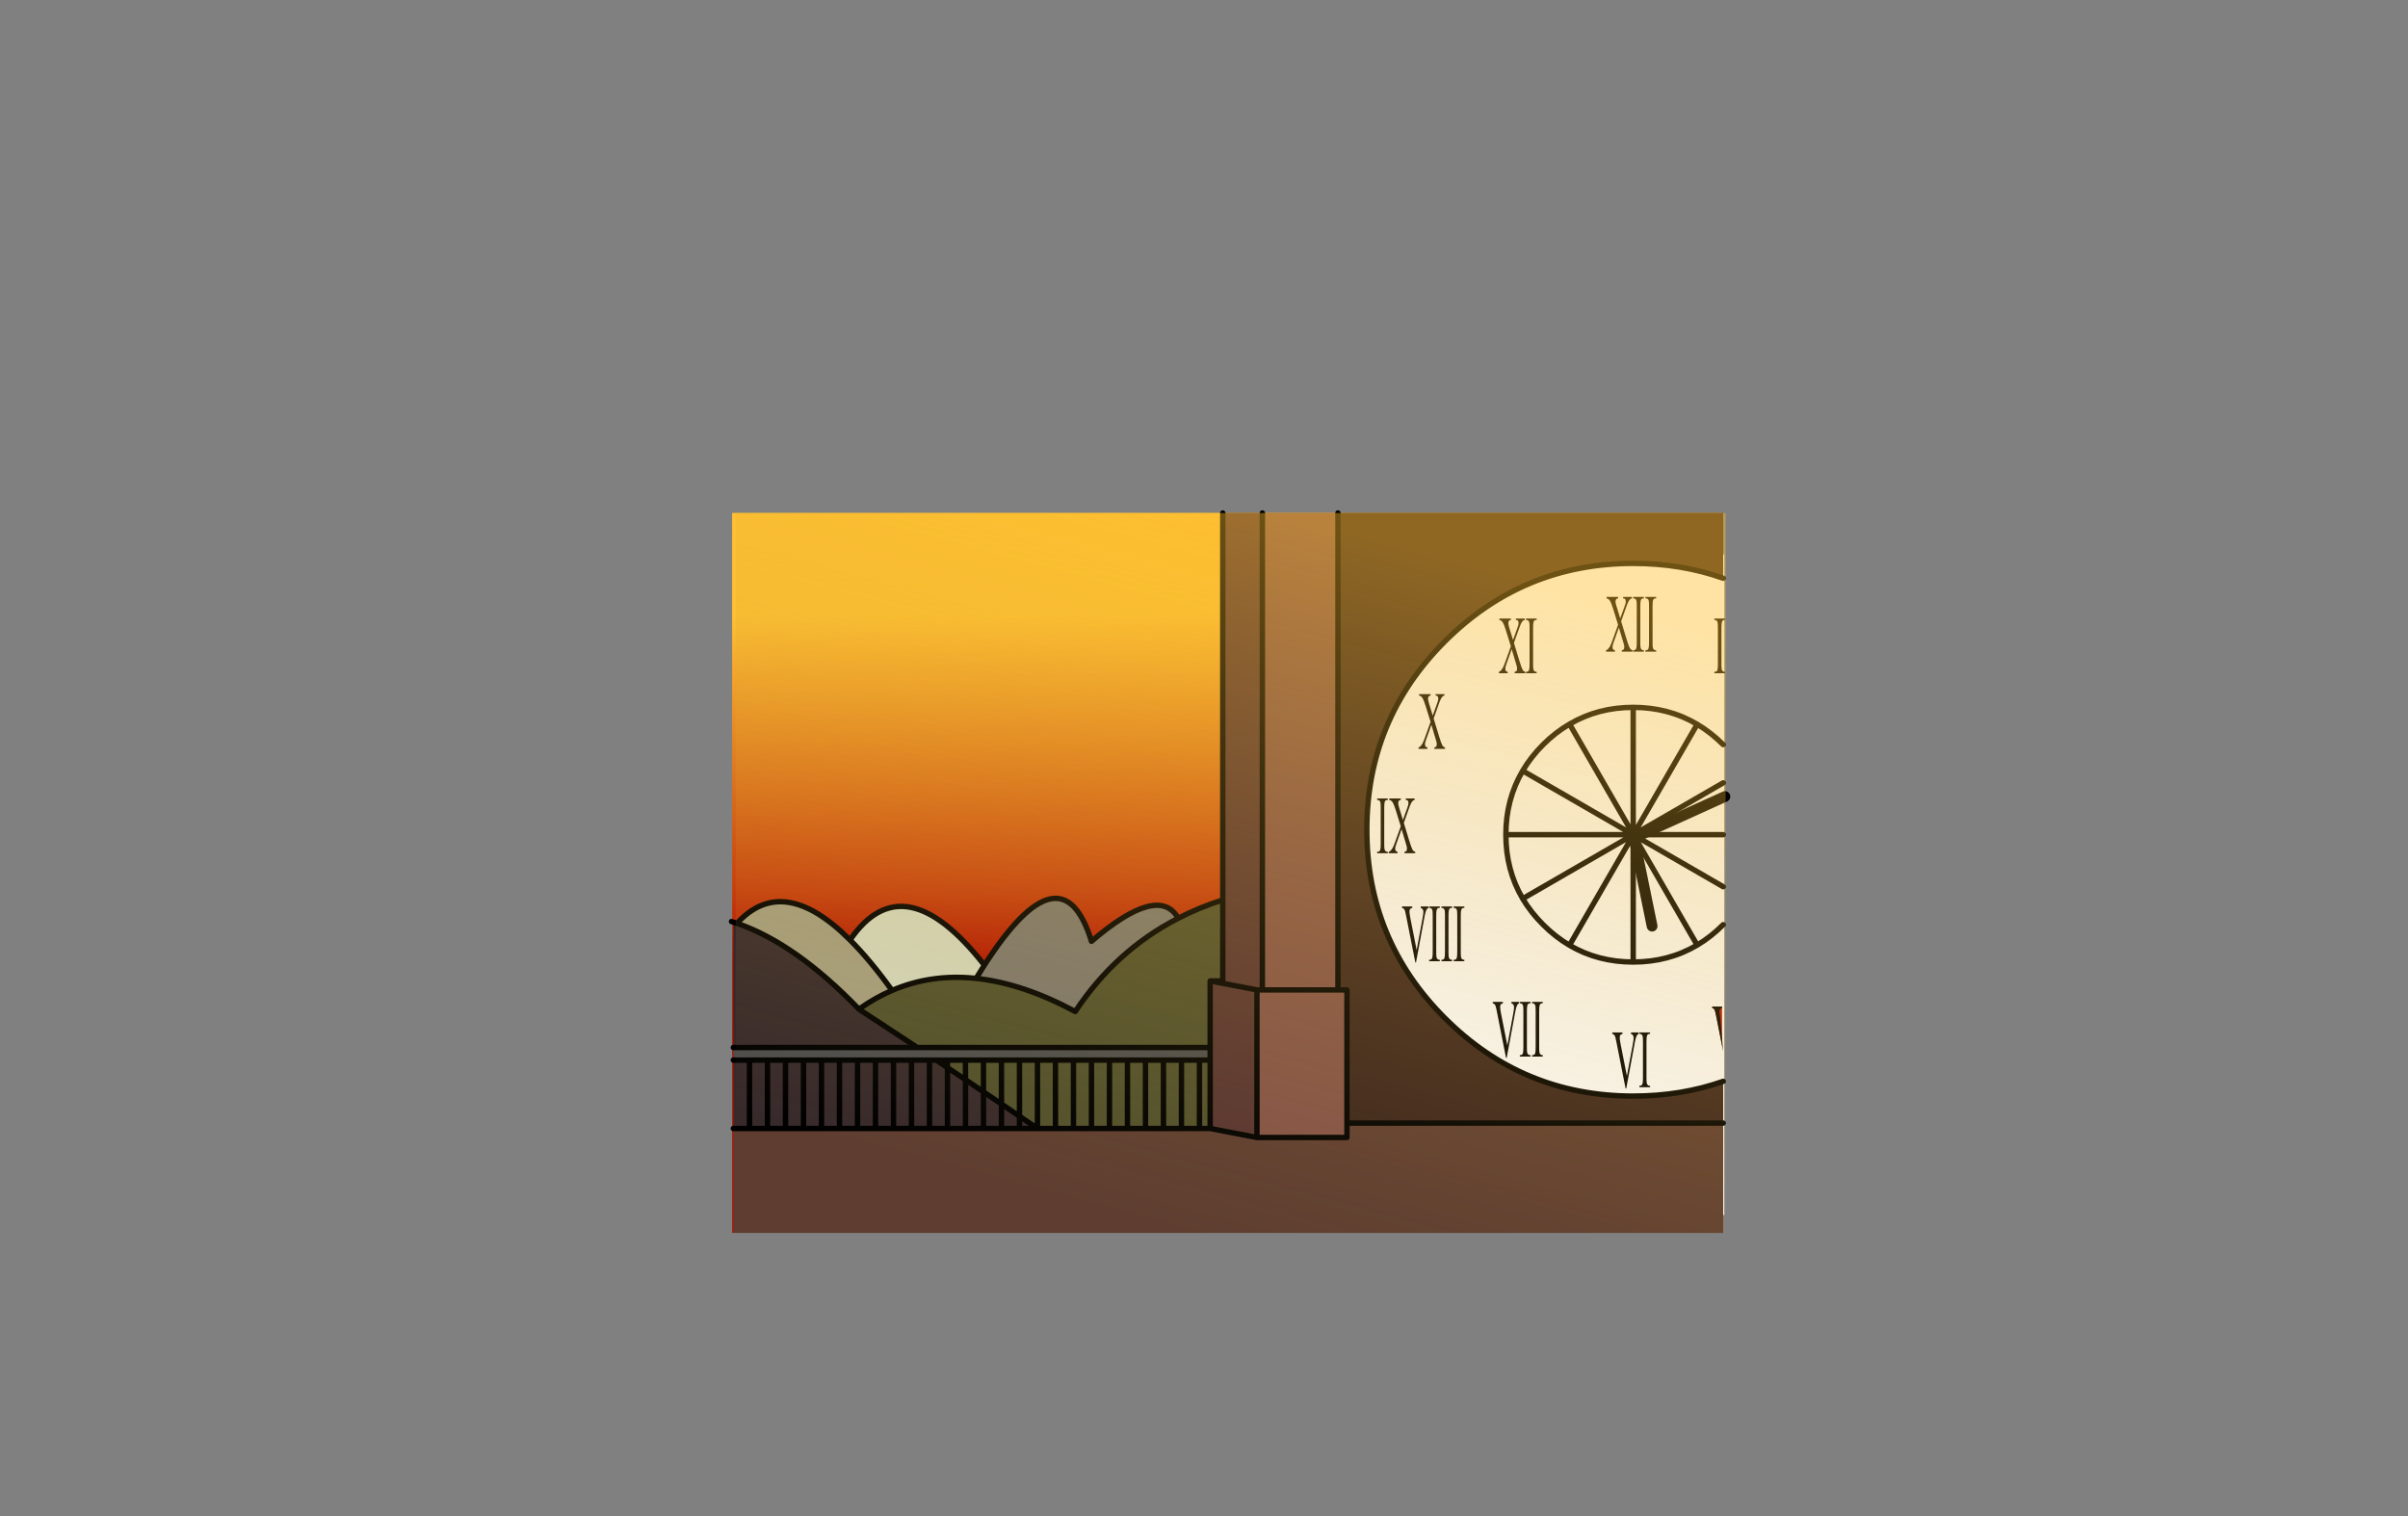 <?xml version="1.0" encoding="UTF-8" standalone="no"?>
<svg xmlns:xlink="http://www.w3.org/1999/xlink" height="842.55px" width="1337.95px" xmlns="http://www.w3.org/2000/svg">
  <rect width="100%" height="100%" fill="#808080" stroke="none"/>
  <g transform="matrix(1, 0, 0, 1, 407.45, 285.05)">
    <use height="4.5" transform="matrix(5.487, 0.0, 0.0, 81.567, 3.288, 23.017)" width="99.75" xlink:href="#shape0"/>
    <use height="400.05" transform="matrix(1.0, 0.0, 0.0, 1.0, -0.65, -0.05)" width="550.0" xlink:href="#shape1"/>
    <use height="401.5" transform="matrix(1.0, 0.0, 0.0, 1.0, -2.5, -1.5)" width="554.0" xlink:href="#shape2"/>
    <use height="15.6" transform="matrix(1.074, 0.0, 0.0, 2.362, 357.745, 154.451)" width="31.75" xlink:href="#text0"/>
    <use height="15.6" transform="matrix(1.074, 0.0, 0.0, 2.362, 485.038, 42.451)" width="38.4" xlink:href="#text1"/>
    <use height="15.6" transform="matrix(1.074, 0.0, 0.0, 2.362, 425.422, 54.451)" width="32.05" xlink:href="#text2"/>
    <use height="15.6" transform="matrix(1.074, 0.0, 0.0, 2.362, 380.86, 96.451)" width="25.7" xlink:href="#text3"/>
    <use height="15.9" transform="matrix(1.074, 0.0, 0.0, 2.362, 371.6, 214.451)" width="44.75" xlink:href="#text4"/>
    <use height="15.9" transform="matrix(1.074, 0.0, 0.0, 2.362, 422.038, 267.451)" width="38.4" xlink:href="#text5"/>
    <use height="15.9" transform="matrix(1.074, 0.0, 0.0, 2.362, 488.422, 284.451)" width="32.05" xlink:href="#text6"/>
    <use height="15.6" transform="matrix(1.074, 0.0, 0.0, 2.362, 545.104, 54.451)" width="18.05" xlink:href="#text7"/>
    <use height="400.0" transform="matrix(1.0, 0.0, 0.0, 1.0, 1.35, 0.0)" width="552.6" xlink:href="#shape3"/>
  </g>
  <defs>
    <g id="shape0" transform="matrix(1, 0, 0, 1, 49.85, -2.5)">
      <path d="M49.9 7.0 L-49.85 7.0 -49.85 2.5 49.9 2.5 49.9 7.0" fill="#ffffff" fill-rule="evenodd" stroke="none"/>
    </g>
    <g id="shape1" transform="matrix(1, 0, 0, 1, 277.0, 200.05)">
      <path d="M273.0 200.0 L-277.0 200.0 -277.0 -200.05 273.0 -200.05 273.0 200.0" fill="url(#gradient0)" fill-rule="evenodd" stroke="none"/>
    </g>
    <linearGradient gradientTransform="matrix(0.0, 0.151, -0.26, 0.0, 265.15, -74.0)" gradientUnits="userSpaceOnUse" id="gradient0" spreadMethod="pad" x1="-819.2" x2="819.2">
      <stop offset="0.22" stop-color="#ffc133"/>
      <stop offset="0.839" stop-color="#c63e0d"/>
      <stop offset="1.0" stop-color="#b31300"/>
    </linearGradient>
    <g id="shape2" transform="matrix(1, 0, 0, 1, 278.85, 201.5)">
      <path d="M17.6 -200.0 L59.6 -200.0 59.6 65.0 61.6 65.0 64.6 65.0 64.6 139.0 64.6 147.0 14.6 147.0 14.6 65.0 17.6 65.0 59.6 65.0 17.6 65.0 17.6 -200.0" fill="#845348" fill-rule="evenodd" stroke="none"/>
      <path d="M273.65 -163.75 L273.65 -71.3 273.65 -50.05 273.65 -21.25 273.65 7.65 273.65 28.75 273.65 74.25 273.05 74.25 267.55 74.25 267.55 75.05 Q268.15 75.15 268.5 75.55 L269.1 76.6 269.65 79.0 273.65 99.15 273.65 115.8 Q250.35 124.0 223.65 124.0 162.35 124.0 119.0 80.65 75.65 37.3 75.65 -24.0 75.65 -85.3 119.0 -128.65 162.35 -172.0 223.65 -172.0 250.35 -172.0 273.65 -163.75 M273.65 -71.3 Q266.9 -78.05 259.2 -82.6 243.35 -92.0 223.65 -92.0 204.05 -92.0 188.3 -82.7 180.45 -78.15 173.6 -71.3 166.8 -64.5 162.25 -56.75 152.9 -40.9 152.9 -21.25 152.9 -1.55 162.25 14.3 166.8 21.95 173.6 28.75 180.45 35.6 188.25 40.2 204.05 49.5 223.65 49.5 243.35 49.5 259.2 40.1 266.9 35.55 273.65 28.75 266.9 35.55 259.2 40.1 243.35 49.5 223.65 49.5 204.05 49.5 188.25 40.2 180.45 35.6 173.6 28.75 166.8 21.95 162.25 14.3 152.9 -1.55 152.9 -21.25 152.9 -40.9 162.25 -56.75 166.8 -64.5 173.6 -71.3 180.45 -78.15 188.3 -82.7 204.05 -92.0 223.65 -92.0 243.35 -92.0 259.2 -82.6 266.9 -78.05 273.65 -71.3 M223.75 -21.25 L223.8 -21.35 223.65 -21.45 223.6 -21.3 223.65 -21.25 223.65 -21.2 223.6 -21.15 223.65 -21.05 223.75 -21.2 223.8 -21.15 223.8 -21.25 223.75 -21.25 M273.65 -50.05 L223.8 -21.25 273.65 -50.05 M188.3 -82.7 L223.65 -21.45 188.3 -82.7 M223.65 49.5 L223.65 -21.05 223.65 49.5 M223.65 -92.0 L223.65 -21.45 223.65 -92.0 M152.9 -21.25 L223.65 -21.25 152.9 -21.25 M259.2 -82.6 L223.8 -21.35 259.2 -82.6 M273.65 -21.25 L223.8 -21.25 273.65 -21.25 M223.6 -21.3 L162.25 -56.75 223.6 -21.3 M259.2 40.1 L223.8 -21.15 273.65 7.65 223.8 -21.15 259.2 40.1 M188.25 40.2 L223.65 -21.05 188.25 40.2 M162.25 14.3 L223.6 -21.15 162.25 14.3" fill="#ffffff" fill-rule="evenodd" stroke="none"/>
      <path d="M59.6 -200.0 L273.65 -200.0 273.65 -163.75 Q250.35 -172.0 223.65 -172.0 162.35 -172.0 119.0 -128.65 75.65 -85.3 75.65 -24.0 75.65 37.3 119.0 80.65 162.35 124.0 223.65 124.0 250.35 124.0 273.65 115.8 L273.65 139.0 64.6 139.0 64.6 65.0 61.6 65.0 59.6 65.0 59.6 -200.0" fill="#3b251d" fill-rule="evenodd" stroke="none"/>
      <path d="M273.05 74.25 L273.05 75.05 Q272.1 75.25 271.85 75.75 271.55 76.25 271.55 77.05 271.55 78.15 272.0 80.45 L273.65 99.15 269.65 79.0 269.1 76.6 268.5 75.55 Q268.15 75.15 267.55 75.05 L267.55 74.25 273.05 74.25" fill="#000000" fill-rule="evenodd" stroke="none"/>
      <path d="M17.6 65.0 L14.6 65.0 14.6 147.0 -11.4 142.0 -11.4 104.0 -11.4 97.0 -11.4 60.0 -4.4 61.35 -4.4 60.0 -4.4 15.0 -4.4 -200.0 17.6 -200.0 17.6 65.0 M14.6 65.0 L-4.4 61.35 14.6 65.0" fill="#573431" fill-rule="evenodd" stroke="none"/>
      <path d="M273.65 139.0 L273.65 200.0 -276.35 200.0 -276.35 142.0 -267.35 142.0 -257.35 142.0 -247.35 142.0 -237.35 142.0 -227.35 142.0 -217.35 142.0 -207.35 142.0 -197.35 142.0 -187.35 142.0 -177.35 142.0 -167.35 142.0 -157.35 142.0 -147.35 142.0 -137.35 142.0 -127.35 142.0 -117.35 142.0 -107.35 142.0 -97.35 142.0 -87.35 142.0 -77.35 142.0 -67.35 142.0 -57.35 142.0 -47.35 142.0 -37.35 142.0 -27.35 142.0 -17.35 142.0 -11.4 142.0 14.6 147.0 64.6 147.0 64.6 139.0 273.65 139.0" fill="#5f3e31" fill-rule="evenodd" stroke="none"/>
      <path d="M-4.4 15.0 L-4.4 60.0 -11.4 60.0 -11.4 97.0 -174.15 97.0 Q-191.35 85.6 -206.55 75.7 -197.65 69.35 -188.15 65.3 -166.4 55.95 -141.45 58.6 -115.6 61.35 -86.35 77.0 -63.85 43.0 -29.15 25.2 -17.5 19.15 -4.4 15.0 M-157.35 104.0 L-147.35 104.0 -137.35 104.0 -127.35 104.0 -117.35 104.0 -107.35 104.0 -97.35 104.0 -87.35 104.0 -77.35 104.0 -67.35 104.0 -57.35 104.0 -47.35 104.0 -37.35 104.0 -27.35 104.0 -17.35 104.0 -11.4 104.0 -11.4 142.0 -17.35 142.0 -27.35 142.0 -37.35 142.0 -47.35 142.0 -57.35 142.0 -67.35 142.0 -77.35 142.0 -87.35 142.0 -97.35 142.0 -107.35 142.0 -117.35 135.2 -127.35 128.4 -137.35 121.65 -147.35 114.9 -157.35 108.2 -157.35 104.0 M-137.35 104.0 L-137.35 121.65 -137.35 104.0 M-97.35 104.0 L-97.35 142.0 -97.35 104.0 M-87.35 104.0 L-87.35 142.0 -87.35 104.0 M-117.35 104.0 L-117.35 135.2 -117.35 104.0 M-107.35 104.0 L-107.35 142.0 -107.35 104.0 M-147.35 104.0 L-147.35 114.9 -147.35 104.0 M-127.35 104.0 L-127.35 128.4 -127.35 104.0 M-57.35 142.0 L-57.35 104.0 -57.35 142.0 M-67.35 104.0 L-67.35 142.0 -67.35 104.0 M-77.35 142.0 L-77.35 104.0 -77.35 142.0 M-47.35 142.0 L-47.35 104.0 -47.35 142.0 M-17.35 142.0 L-17.35 104.0 -17.35 142.0 M-37.35 104.0 L-37.35 142.0 -37.35 104.0 M-27.35 104.0 L-27.35 142.0 -27.35 104.0" fill="#51502c" fill-rule="evenodd" stroke="none"/>
      <path d="M-29.15 25.2 Q-63.85 43.0 -86.35 77.0 -115.6 61.35 -141.45 58.6 L-136.85 51.25 Q-93.85 -15.65 -77.35 38.0 -39.95 5.95 -29.15 25.2" fill="#7d786e" fill-rule="evenodd" stroke="none"/>
      <path d="M-141.45 58.6 Q-166.4 55.95 -188.15 65.3 -200.35 48.35 -211.5 37.25 -181.8 -6.1 -136.85 51.25 L-141.45 58.6" fill="#d4d8bc" fill-rule="evenodd" stroke="none"/>
      <path d="M-276.35 104.0 L-276.35 97.0 -174.15 97.0 -11.4 97.0 -11.4 104.0 -17.35 104.0 -27.35 104.0 -37.35 104.0 -47.35 104.0 -57.35 104.0 -67.35 104.0 -77.35 104.0 -87.35 104.0 -97.35 104.0 -107.35 104.0 -117.35 104.0 -127.35 104.0 -137.35 104.0 -147.35 104.0 -157.35 104.0 -163.6 104.0 -167.35 104.0 -177.35 104.0 -187.35 104.0 -197.35 104.0 -207.35 104.0 -217.35 104.0 -227.35 104.0 -237.35 104.0 -247.35 104.0 -257.35 104.0 -267.35 104.0 -276.35 104.0" fill="#4d4d4d" fill-rule="evenodd" stroke="none"/>
      <path d="M-276.35 142.0 L-276.35 104.0 -267.35 104.0 -257.35 104.0 -247.35 104.0 -237.35 104.0 -227.35 104.0 -217.35 104.0 -207.35 104.0 -197.35 104.0 -187.35 104.0 -177.35 104.0 -167.35 104.0 -163.6 104.0 Q-160.5 106.05 -157.35 108.2 L-147.35 114.9 -147.35 142.0 -147.35 114.9 -137.35 121.65 -127.35 128.4 -117.35 135.2 -107.35 142.0 -117.35 142.0 -117.35 135.2 -117.35 142.0 -127.35 142.0 -127.35 128.4 -127.35 142.0 -137.35 142.0 -147.35 142.0 -157.35 142.0 -157.35 108.2 -157.35 142.0 -167.35 142.0 -177.35 142.0 -187.35 142.0 -197.35 142.0 -207.35 142.0 -217.35 142.0 -227.35 142.0 -237.35 142.0 -247.35 142.0 -257.35 142.0 -267.35 142.0 -276.35 142.0 M-276.35 97.0 L-276.35 27.35 -274.3 28.0 Q-241.8 39.15 -206.55 75.7 -191.35 85.6 -174.15 97.0 L-276.35 97.0 M-137.35 142.0 L-137.35 121.65 -137.35 142.0 M-217.35 142.0 L-217.35 104.0 -217.35 142.0 M-227.35 104.0 L-227.35 142.0 -227.35 104.0 M-237.35 142.0 L-237.35 104.0 -237.35 142.0 M-207.35 142.0 L-207.35 104.0 -207.35 142.0 M-167.35 142.0 L-167.35 104.0 -167.35 142.0 M-197.35 104.0 L-197.35 142.0 -197.35 104.0 M-177.35 104.0 L-177.35 142.0 -177.35 104.0 M-187.35 142.0 L-187.35 104.0 -187.35 142.0 M-247.35 142.0 L-247.35 104.0 -247.35 142.0 M-267.35 142.0 L-267.35 104.0 -267.35 142.0 M-257.35 142.0 L-257.35 104.0 -257.35 142.0" fill="#382a2b" fill-rule="evenodd" stroke="none"/>
      <path d="M-188.15 65.3 Q-197.65 69.35 -206.55 75.7 -241.8 39.15 -274.3 28.0 -248.75 0.0 -211.5 37.25 -200.35 48.35 -188.15 65.3" fill="#a59e7e" fill-rule="evenodd" stroke="none"/>
      <path d="M-276.35 27.35 L-277.35 27.0 M273.65 -163.75 Q250.35 -172.0 223.65 -172.0 162.35 -172.0 119.0 -128.65 75.65 -85.3 75.65 -24.0 75.65 37.3 119.0 80.65 162.35 124.0 223.65 124.0 250.35 124.0 273.65 115.8 M273.65 28.75 Q266.9 35.55 259.2 40.1 243.35 49.5 223.65 49.5 204.05 49.5 188.25 40.2 180.45 35.6 173.6 28.75 166.8 21.95 162.25 14.3 152.9 -1.55 152.9 -21.25 152.9 -40.9 162.25 -56.75 166.8 -64.5 173.6 -71.3 180.45 -78.15 188.3 -82.7 204.05 -92.0 223.65 -92.0 243.35 -92.0 259.2 -82.6 266.9 -78.05 273.65 -71.3 M223.75 -21.25 L223.8 -21.35 259.2 -82.6 M223.65 -21.45 L223.75 -21.25 223.8 -21.25 273.65 -50.05 M223.65 -21.45 L188.3 -82.7 M223.75 -21.2 L223.7 -21.2 223.65 -21.2 223.65 -21.05 223.75 -21.2 223.75 -21.25 223.7 -21.2 223.65 -21.25 223.65 -21.2 223.6 -21.15 162.25 14.3 M223.65 -21.05 L223.65 49.5 M223.8 -21.25 L223.75 -21.25 223.8 -21.15 223.75 -21.2 M223.6 -21.3 L223.65 -21.25 223.65 -21.45 223.65 -92.0 M223.65 -21.25 L223.75 -21.25 M162.25 -56.75 L223.6 -21.3 M223.8 -21.25 L273.65 -21.25 M223.65 -21.25 L152.9 -21.25 M17.6 65.0 L14.6 65.0 14.6 147.0 64.6 147.0 64.6 139.0 64.6 65.0 61.6 65.0 59.6 65.0 17.6 65.0 17.6 -200.0 M-4.4 -200.0 L-4.4 15.0 -4.4 60.0 -4.4 61.35 14.6 65.0 M64.6 139.0 L273.65 139.0 M223.65 -21.05 L188.25 40.2 M273.65 7.65 L223.8 -21.15 259.2 40.1 M59.6 -200.0 L59.6 65.0 M-4.4 15.0 Q-17.5 19.15 -29.15 25.2 -63.85 43.0 -86.35 77.0 -115.6 61.35 -141.45 58.6 -166.4 55.95 -188.15 65.3 -197.65 69.35 -206.55 75.7 -191.35 85.6 -174.15 97.0 L-11.4 97.0 -11.4 60.0 -4.4 60.0 M-11.4 60.0 L-4.4 61.35 M-29.15 25.2 Q-39.95 5.95 -77.35 38.0 -93.85 -15.65 -136.85 51.25 L-141.45 58.6 M-157.35 104.0 L-147.35 104.0 -137.35 104.0 -127.35 104.0 -117.35 104.0 -107.35 104.0 -97.35 104.0 -87.35 104.0 -77.35 104.0 -67.35 104.0 -57.35 104.0 -47.35 104.0 -37.35 104.0 -27.35 104.0 -17.35 104.0 -11.4 104.0 -11.4 97.0 M-117.35 135.2 L-117.35 142.0 -107.35 142.0 -117.35 135.2 -127.35 128.4 -127.35 142.0 -117.35 142.0 M-11.4 142.0 L-17.35 142.0 -27.35 142.0 -37.35 142.0 -47.35 142.0 -57.35 142.0 -67.35 142.0 -77.35 142.0 -87.35 142.0 -97.35 142.0 -107.35 142.0 -107.35 104.0 M-117.35 135.2 L-117.35 104.0 M-87.35 142.0 L-87.35 104.0 M-97.35 142.0 L-97.35 104.0 M-137.35 121.65 L-137.35 104.0 M-157.35 108.2 L-157.35 104.0 -163.6 104.0 Q-160.5 106.05 -157.35 108.2 L-147.35 114.9 -147.35 104.0 M-157.35 142.0 L-147.35 142.0 -147.35 114.9 -137.35 121.65 -127.35 128.4 -127.35 104.0 M-137.35 142.0 L-127.35 142.0 M-137.35 142.0 L-147.35 142.0 M-137.35 121.65 L-137.35 142.0 M-157.35 108.2 L-157.35 142.0 -167.35 142.0 -177.35 142.0 -187.35 142.0 -197.35 142.0 -207.35 142.0 -217.35 142.0 -227.35 142.0 -237.35 142.0 -247.35 142.0 -257.35 142.0 -267.35 142.0 -276.35 142.0 M-11.4 142.0 L-11.4 104.0 M-27.35 142.0 L-27.35 104.0 M-37.35 142.0 L-37.35 104.0 M-17.35 104.0 L-17.35 142.0 M-47.35 104.0 L-47.35 142.0 M-77.35 104.0 L-77.35 142.0 M-67.35 142.0 L-67.35 104.0 M-57.35 104.0 L-57.35 142.0 M-211.5 37.25 Q-200.35 48.35 -188.15 65.3 M-274.3 28.0 L-276.35 27.35 M-276.35 104.0 L-267.35 104.0 -257.35 104.0 -247.35 104.0 -237.35 104.0 -227.35 104.0 -217.35 104.0 -207.35 104.0 -197.35 104.0 -187.35 104.0 -177.35 104.0 -167.35 104.0 -163.6 104.0 M-257.35 104.0 L-257.35 142.0 M-267.35 104.0 L-267.35 142.0 M-247.35 104.0 L-247.35 142.0 M-187.35 104.0 L-187.35 142.0 M-177.35 142.0 L-177.35 104.0 M-197.35 142.0 L-197.35 104.0 M-167.35 104.0 L-167.35 142.0 M-207.35 104.0 L-207.35 142.0 M-237.35 104.0 L-237.35 142.0 M-227.35 142.0 L-227.35 104.0 M-217.35 104.0 L-217.35 142.0 M-274.3 28.0 Q-241.8 39.15 -206.55 75.7 M-211.5 37.25 Q-248.75 0.0 -274.3 28.0 M-174.15 97.0 L-276.35 97.0 M-136.85 51.25 Q-181.8 -6.1 -211.5 37.25 M14.6 147.0 L-11.4 142.0" fill="none" stroke="#000000" stroke-linecap="round" stroke-linejoin="round" stroke-width="3.0"/>
    </g>
    <g id="text0" transform="matrix(1, 0, 0, 1, -62.4, -2.35)">
      <g transform="matrix(1.0, 0.0, 0.0, 1.0, 61.9, 0.0)">
        <use fill="#000000" height="15.6" transform="matrix(0.019, 0.0, 0.0, 0.019, 0.0, 17.0)" width="31.75" xlink:href="#font_Times_New_Roman_I0"/>
        <use fill="#000000" height="15.6" transform="matrix(0.019, 0.0, 0.0, 0.019, 6.35, 17.0)" width="31.75" xlink:href="#font_Times_New_Roman_X0"/>
      </g>
    </g>
    <g id="font_Times_New_Roman_I0">
      <path d="M316.0 -18.5 L291.5 -18.5 Q267.5 -18.5 246.0 -30.5 230.0 -39.5 225.0 -52.0 218.5 -68.5 218.5 -120.0 L218.5 -558.0 Q218.5 -619.0 231.0 -635.0 250.0 -659.5 291.5 -659.5 L316.0 -659.5 316.0 -678.0 25.5 -678.0 25.5 -659.5 49.5 -659.5 Q73.5 -659.5 95.5 -647.5 111.0 -638.5 116.0 -626.0 122.5 -609.5 122.5 -558.0 L122.5 -120.0 Q122.5 -59.0 110.5 -43.0 91.5 -18.5 49.5 -18.5 L25.5 -18.5 25.5 0.0 316.0 0.0 316.0 -18.5" fill-rule="evenodd" stroke="none"/>
    </g>
    <g id="font_Times_New_Roman_X0">
      <path d="M418.0 -375.5 L552.5 -547.5 Q593.5 -600.0 616.0 -619.5 638.5 -639.0 665.5 -650.5 683.5 -658.0 712.0 -659.5 L712.0 -678.0 471.5 -678.0 471.5 -659.5 Q507.5 -659.0 519.0 -654.5 530.5 -650.5 538.0 -640.0 544.0 -632.0 544.0 -621.5 544.0 -611.0 539.5 -601.0 534.5 -591.0 513.5 -564.0 L393.0 -411.5 289.0 -567.0 Q265.0 -602.5 265.0 -621.0 265.0 -635.0 280.0 -646.5 294.5 -658.0 334.5 -659.5 L334.5 -678.0 21.0 -678.0 21.0 -659.5 Q70.5 -658.0 108.5 -633.0 146.5 -608.5 201.0 -529.0 L334.5 -333.5 174.5 -131.5 Q138.5 -86.0 110.5 -64.0 82.5 -42.0 51.5 -29.0 33.0 -21.0 7.5 -18.5 L7.5 0.0 248.0 0.0 248.0 -18.5 Q210.0 -20.0 196.5 -30.5 183.0 -41.0 183.0 -57.0 183.0 -67.5 187.5 -77.0 192.0 -87.0 214.5 -116.0 L356.5 -298.0 471.5 -124.0 Q495.5 -88.5 499.0 -80.0 503.5 -68.5 503.5 -57.0 503.5 -47.5 497.0 -38.0 490.0 -29.0 479.5 -24.5 465.5 -19.0 436.5 -18.5 L436.5 0.0 727.5 0.0 727.5 -18.5 Q682.5 -21.0 653.5 -44.5 624.0 -68.5 563.5 -158.5 L418.0 -375.5" fill-rule="evenodd" stroke="none"/>
    </g>
    <g id="text1" transform="matrix(1, 0, 0, 1, -58.95, -2.35)">
      <g transform="matrix(1.0, 0.0, 0.0, 1.0, 58.7, 0.0)">
        <use fill="#000000" height="15.6" transform="matrix(0.019, 0.0, 0.0, 0.019, 0.0, 17.0)" width="38.4" xlink:href="#font_Times_New_Roman_X0"/>
        <use fill="#000000" height="15.6" transform="matrix(0.019, 0.0, 0.0, 0.019, 13.7, 17.0)" width="38.4" xlink:href="#font_Times_New_Roman_I0"/>
        <use fill="#000000" height="15.6" transform="matrix(0.019, 0.0, 0.0, 0.019, 20.05, 17.0)" width="38.4" xlink:href="#font_Times_New_Roman_I0"/>
      </g>
    </g>
    <g id="text2" transform="matrix(1, 0, 0, 1, -62.1, -2.35)">
      <g transform="matrix(1.0, 0.0, 0.0, 1.0, 61.9, 0.0)">
        <use fill="#000000" height="15.6" transform="matrix(0.019, 0.0, 0.0, 0.019, 0.0, 17.0)" width="32.05" xlink:href="#font_Times_New_Roman_X0"/>
        <use fill="#000000" height="15.6" transform="matrix(0.019, 0.0, 0.0, 0.019, 13.7, 17.0)" width="32.05" xlink:href="#font_Times_New_Roman_I0"/>
      </g>
    </g>
    <g id="text3" transform="matrix(1, 0, 0, 1, -65.3, -2.35)">
      <g transform="matrix(1.0, 0.0, 0.0, 1.0, 65.05, 0.0)">
        <use fill="#000000" height="15.6" transform="matrix(0.019, 0.0, 0.0, 0.019, 0.0, 17.0)" width="25.7" xlink:href="#font_Times_New_Roman_X0"/>
      </g>
    </g>
    <g id="text4" transform="matrix(1, 0, 0, 1, -55.75, -2.35)">
      <g transform="matrix(1.0, 0.0, 0.0, 1.0, 55.55, 0.0)">
        <use fill="#000000" height="15.9" transform="matrix(0.019, 0.0, 0.0, 0.019, 0.0, 17.0)" width="44.75" xlink:href="#font_Times_New_Roman_V0"/>
        <use fill="#000000" height="15.9" transform="matrix(0.019, 0.0, 0.0, 0.019, 13.7, 17.0)" width="44.75" xlink:href="#font_Times_New_Roman_I0"/>
        <use fill="#000000" height="15.9" transform="matrix(0.019, 0.0, 0.0, 0.019, 20.05, 17.0)" width="44.75" xlink:href="#font_Times_New_Roman_I0"/>
        <use fill="#000000" height="15.9" transform="matrix(0.019, 0.0, 0.0, 0.019, 26.4, 17.0)" width="44.75" xlink:href="#font_Times_New_Roman_I0"/>
      </g>
    </g>
    <g id="font_Times_New_Roman_V0">
      <path d="M727.0 -678.0 L518.0 -678.0 518.0 -659.5 Q524.0 -658.5 526.5 -658.0 561.0 -652.5 575.5 -639.0 590.0 -626.0 590.0 -611.5 590.0 -589.0 566.5 -531.0 L406.5 -138.5 234.0 -536.0 Q211.0 -589.0 211.0 -614.0 211.0 -632.0 225.0 -643.5 239.0 -655.0 286.0 -659.5 L286.0 -678.0 9.0 -678.0 9.0 -659.5 Q40.0 -657.0 58.5 -648.0 76.5 -639.5 89.0 -624.0 97.0 -614.0 116.5 -569.0 L370.5 15.5 389.0 15.5 625.5 -561.5 Q646.0 -612.0 672.5 -636.5 691.0 -653.0 727.0 -659.5 L727.0 -678.0" fill-rule="evenodd" stroke="none"/>
    </g>
    <g id="text5" transform="matrix(1, 0, 0, 1, -58.95, -2.35)">
      <g transform="matrix(1.0, 0.0, 0.0, 1.0, 58.7, 0.0)">
        <use fill="#000000" height="15.9" transform="matrix(0.019, 0.0, 0.0, 0.019, 0.0, 17.0)" width="38.4" xlink:href="#font_Times_New_Roman_V0"/>
        <use fill="#000000" height="15.9" transform="matrix(0.019, 0.0, 0.0, 0.019, 13.7, 17.0)" width="38.4" xlink:href="#font_Times_New_Roman_I0"/>
        <use fill="#000000" height="15.9" transform="matrix(0.019, 0.0, 0.0, 0.019, 20.05, 17.0)" width="38.4" xlink:href="#font_Times_New_Roman_I0"/>
      </g>
    </g>
    <g id="text6" transform="matrix(1, 0, 0, 1, -62.1, -2.35)">
      <g transform="matrix(1.0, 0.0, 0.0, 1.0, 61.9, 0.0)">
        <use fill="#000000" height="15.9" transform="matrix(0.019, 0.0, 0.0, 0.019, 0.0, 17.0)" width="32.05" xlink:href="#font_Times_New_Roman_V0"/>
        <use fill="#000000" height="15.9" transform="matrix(0.019, 0.0, 0.0, 0.019, 13.7, 17.0)" width="32.05" xlink:href="#font_Times_New_Roman_I0"/>
      </g>
    </g>
    <g id="text7" transform="matrix(1, 0, 0, 1, -69.25, -2.35)">
      <g transform="matrix(1.0, 0.0, 0.0, 1.0, 68.75, 0.0)">
        <use fill="#000000" height="15.6" transform="matrix(0.019, 0.0, 0.0, 0.019, 0.0, 17.0)" width="18.05" xlink:href="#font_Times_New_Roman_I0"/>
      </g>
    </g>
    <g id="shape3" transform="matrix(1, 0, 0, 1, 275.0, 200.0)">
      <path d="M274.6 -42.45 L228.3 -21.45 M234.15 29.55 L223.7 -21.45" fill="none" stroke="#000000" stroke-linecap="round" stroke-linejoin="round" stroke-width="6.0"/>
      <path d="M275.0 -200.0 L275.0 200.0 -275.0 200.0 -275.0 -200.0 275.0 -200.0" fill="url(#gradient1)" fill-rule="evenodd" stroke="none"/>
    </g>
    <linearGradient gradientTransform="matrix(-0.063, 0.235, -0.323, -0.087, -0.45, -0.3)" gradientUnits="userSpaceOnUse" id="gradient1" spreadMethod="pad" x1="-819.2" x2="819.2">
      <stop offset="0.0" stop-color="#fdbe2d" stop-opacity="0.431"/>
      <stop offset="1.0" stop-color="#b28f3c" stop-opacity="0.0"/>
    </linearGradient>
  </defs>
</svg>

